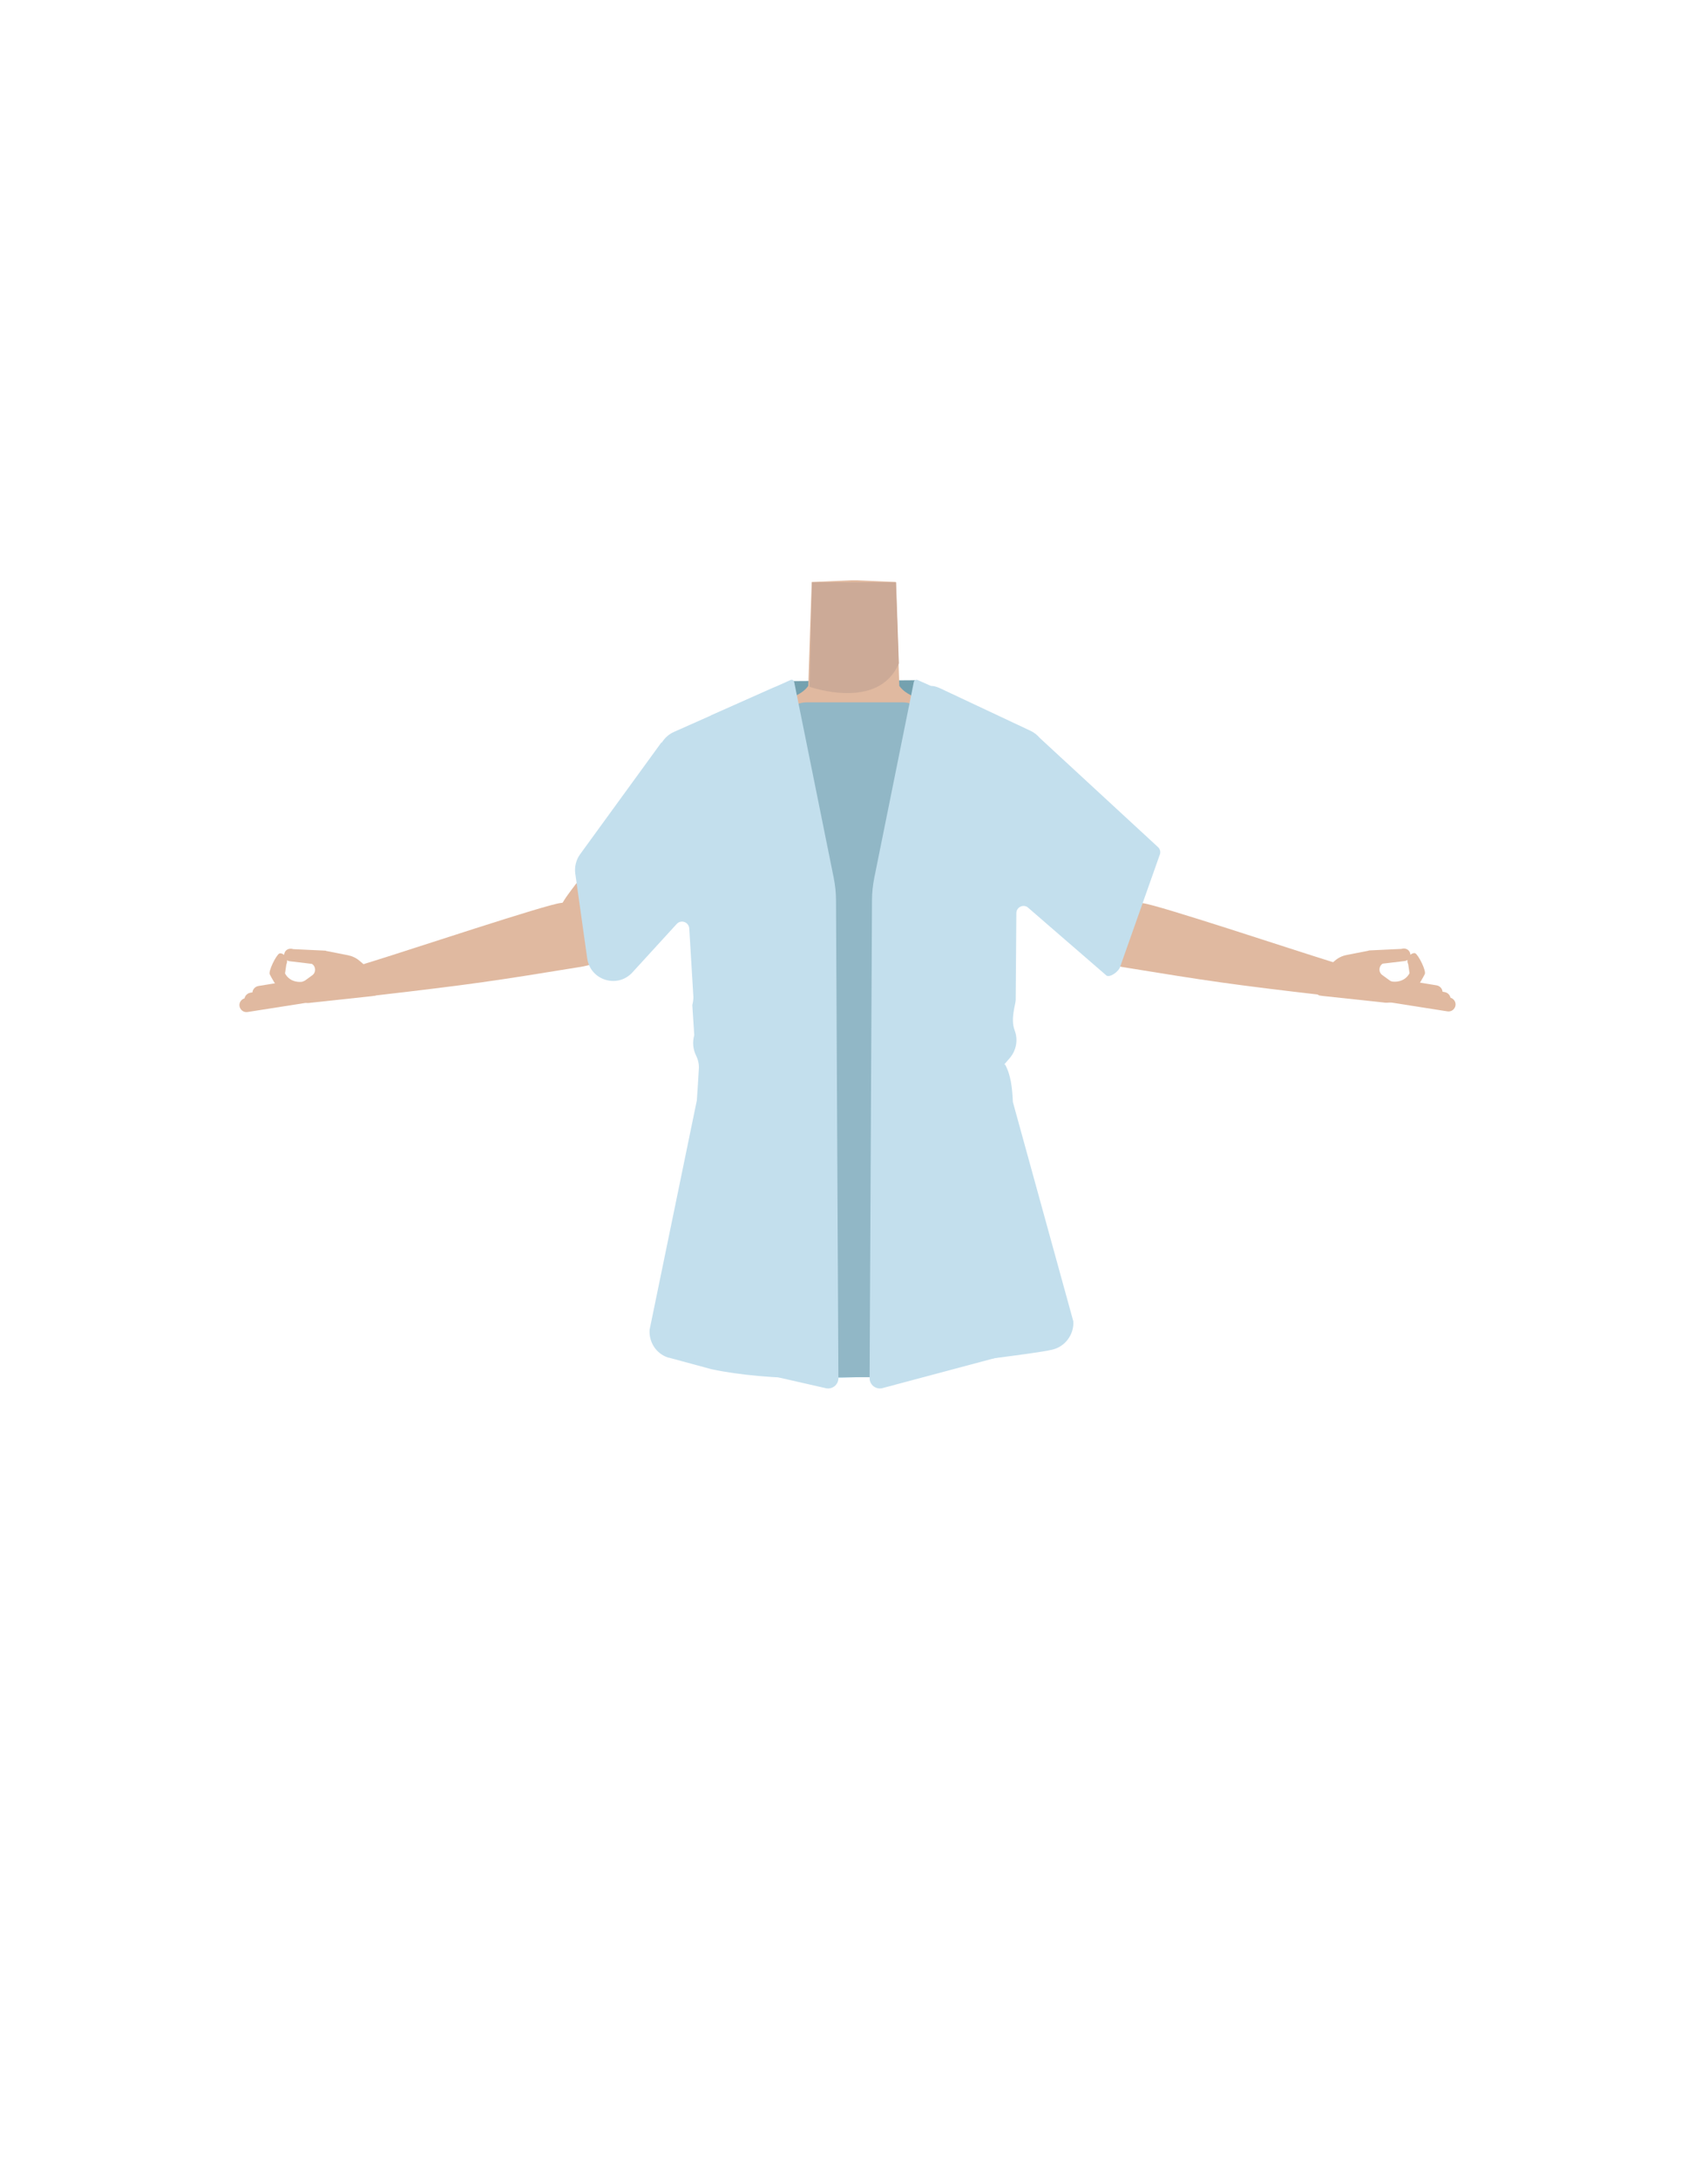 <?xml version="1.0" encoding="utf-8"?>
<!-- Generator: Adobe Illustrator 26.0.3, SVG Export Plug-In . SVG Version: 6.00 Build 0)  -->
<svg version="1.1" id="Calque_9" xmlns="http://www.w3.org/2000/svg" xmlns:xlink="http://www.w3.org/1999/xlink" x="0px" y="0px"
	 viewBox="0 0 788 1005" style="enable-background:new 0 0 788 1005;" xml:space="preserve">
<style type="text/css">
	.st0{fill:#74A1AF;}
	.st1{fill:#E0B9A0;}
	.st2{fill:#ED9170;}
	.st3{fill:#CCAA97;}
	.st4{fill:#C3DFED;}
	.st5{fill:#91B7C6;}
</style>
<polygon class="st0" points="365.3,314.1 422.7,313.7 423.9,334.7 365.9,334.7 "/>
<path class="st1" d="M353.4,352.1c-4.3,21.5-18,24.7-25.9,30.9c-12.6,9.9-29.3,38.2-39.7,50.2c-4.9,5.7-18.5,17-27.1,9.2l0,0
	c-10.6-10.6-3-23.9,1.3-29.8c8.6-12,28.3-34.5,34.9-47.8c4.9-9.9,7.6-20.7,23.1-29.8c0,0,15.3-10.1,26.3-3
	C353.2,336.7,355.2,343.3,353.4,352.1L353.4,352.1z"/>
<path class="st2" d="M430.8,352.1c4.3,21.5,18,24.7,25.9,30.9c12.6,9.9,29.3,38.2,39.7,50.2c4.9,5.7,18.5,17,27.1,9.2l0,0
	c10.7-10.6,3-23.9-1.3-29.8c-8.6-12-28.3-34.5-34.9-47.8c-4.9-9.9-7.6-20.7-23.1-29.8c0,0-15.3-10.1-26.3-3
	C430.9,336.7,429,343.3,430.8,352.1L430.8,352.1z"/>
<path class="st1" d="M506.2,428.2c3.4-14.7,14.8-12.4,21-11.7c6.8,0.7,69.6,21.6,86.8,26.9c9.7,3,15,4.3,13.7,10.2
	c-1.1,5.4-11.6,6-15.7,5.5c-44.1-5.1-54.6-6.7-93.9-13.1C499.5,442.9,505.3,432,506.2,428.2z"/>
<path class="st1" d="M279.8,428.1c-3.4-14.7-14.8-12.4-21-11.7c-6.8,0.7-69.6,21.6-86.8,26.9c-9.7,3-15,4.3-13.7,10.2
	c1.1,5.4,11.6,6,15.6,5.5c44.1-5.1,54.6-6.7,93.9-13.1C286.5,442.8,280.7,431.9,279.8,428.1z"/>
<path class="st1" d="M394,418.7c-5.5-3.6-8-0.6-13.7,2.5c-9.8,5.4-15.8,23.7-26.7,26.2c-3.9,0.9-12.7-15.1-13.7-21.3
	c-1.5-9.3,2.5-27.5-8.4-36.9c-9.2-7.9-21.5-3.7-25.5-16.3c-7-22,13.5-38.5,23.4-42.4c15.2-5.9,37.1-5.1,43.5-14.2l0.9-27.7l0.7-20.2
	l18.3-0.8h2.2l18.3,0.8l0.7,20.2l0.9,27.7c6.4,9.1,28.4,8.4,43.5,14.2c10,3.9,30.4,20.4,23.4,42.4c-4,12.6-16.2,8.4-25.5,16.3
	c-10.9,9.3-6.9,27.5-8.4,36.9c-1,6.2-9.9,22.2-13.7,21.3c-10.8-2.5-16.9-20.9-26.7-26.2C402,418,399.5,415.1,394,418.7"/>
<path class="st3" d="M373.5,316.7c0,0,31.8,11.4,41.2-10.8l-1.3-37.4h-38.8L373.5,316.7z"/>
<path class="st4" d="M516.8,445.8l18.4-52c0.3-1.2-0.1-2.4-1-3.2l-54.5-50.3l0,0c-1.2-1.4-2.7-2.6-4.5-3.4l-41.7-19.6
	c-6.1-2.6-5.9,0.3-8.7,6.1c-0.1,0.3-0.3,0.5-0.5,0.8L407,343.8c-0.2,0.2-0.3,0.4-0.4,0.6c-4.6,8.7-17,8.9-22.1,0.6
	c-0.3-0.4-0.6-0.8-1-1.1l-19.3-13.4c-0.5-0.4-1-0.9-1.2-1.5c-2.4-5.9-0.5-14.4-6.3-11.8L311,337.5c-2.5,1.1-4.4,2.9-5.7,5l-0.1-0.2
	L267.6,394c-1.8,2.5-2.6,5.7-2.2,8.8l5.5,39.1c1.4,10.2,14,14.1,20.9,6.5l20.4-22.3c2-2.2,5.6-0.9,5.8,2.1l1.9,31.6
	c0,1.3-0.2,2.5-0.5,3.7l0.9,13.9c-0.9,3.1-0.6,6.4,0.8,9.3c1,2,1.5,4.2,1.3,6.4c-0.2,3.8-0.6,9.9-0.9,14.3l-21.8,105.8
	c-0.4,5.7,3,11,8.4,12.8c0.1,0.1,0.3,0.1,0.5,0.1l19.6,5.3c25.9,5.6,68.7,5.7,94.7,0.3c16.6-3.4,53.1-7.1,62.6-9.3
	c5.9-1.4,10-6.9,9.7-13l-27.9-101.2c-0.3-6.4-0.9-12.4-3.6-17.3h-0.4l2.5-2.9c3.1-3.6,4-8.5,2.3-12.9c-2-5.3,0.5-12,0.5-14
	c0.1-13.4,0.2-28.6,0.3-40c0-2.6,2.9-4.2,5.1-2.8l36.5,31.6C512.2,450.9,516.2,448,516.8,445.8z"/>
<path class="st5" d="M416.5,635.1h-44.3c-6.6,0-12-5.4-12-12V335.9c0-6.6,5.4-12,12-12h44.3c6.6,0,12,5.4,12,12v287.2
	C428.5,629.7,423.1,635.1,416.5,635.1z"/>
<path class="st4" d="M421.6,314.5l-18.2,90.1c-0.7,3.5-1.1,7-1.1,10.6l-1.1,220.4c0,3,2.8,5.2,5.7,4.6l56.6-15.1L460,329.9
	l-36.4-16.2C422.7,313.2,421.8,313.6,421.6,314.5z"/>
<path class="st4" d="M366.4,314.5l18.2,90.1c0.7,3.5,1.1,7,1.1,10.6l1.1,220.4c0,3-2.8,5.2-5.7,4.6l-61.9-14.1l8.9-296.2l36.4-16.2
	C365.3,313.2,366.3,313.6,366.4,314.5z"/>
<path class="st1" d="M160.5,440.5l-9.7-1.9c-0.2,0-0.4-0.1-0.6-0.2l-14.9-0.7c-1.8-0.6-3.7,0.2-4.1,2c-0.1,0.3-0.2,0.7-0.1,1
	c0.2,1.4,1.3,2.5,2.7,2.6l10.1,1.2c1.9,1.2,2,4,0.1,5.3l-3.3,2.4c-0.6,0.3-1.2,0.6-1.8,0.6c0,0-5,0.6-7.4-3.9l0.6-4.1
	c0.8-1.7,0.2-3.7-1.4-4.7c-0.6-0.4-1.3-0.6-1.8-0.4c-1.5,0.7-5.3,8.4-4.4,9.7c0,0,1.2,2.4,2.8,4.8c0.2,0.3,0.6,0.8,0.7,1.3
	c0.4,0.9,1.4,4,2.5,4.1l9.9,2.8l0,0c1,0.2,2.1,0.2,3.1,0l28-3l1.4-0.2c2.2-0.3,1.4-4.4,0.2-7.5c-0.8-2.2-2.1-4.1-3.8-5.7l-3.4-2.9
	C164.4,441.8,162.5,440.9,160.5,440.5z"/>
<path class="st1" d="M140.3,462.6l-26.1,4.1c-1.8,0.3-3.4-1-3.7-2.7l0,0c-0.3-1.8,1-3.4,2.7-3.7l26.1-4.1c1.8-0.3,3.4,1,3.7,2.7l0,0
	C143.3,460.7,142.1,462.4,140.3,462.6z"/>
<path class="st1" d="M142.6,460.1l-26.1,4.1c-1.8,0.3-3.4-1-3.7-2.7l0,0c-0.3-1.8,1-3.4,2.7-3.7l26.1-4.1c1.8-0.3,3.4,1,3.7,2.7l0,0
	C145.6,458.2,144.4,459.8,142.6,460.1z"/>
<path class="st1" d="M127.6,459.9l-7.4,1.2c-1.8,0.3-3.4-1-3.7-2.7l0,0c-0.3-1.8,1-3.4,2.7-3.7l7.4-1.2c1.8-0.3,3.4,1,3.7,2.7l0,0
	C130.6,457.9,129.3,459.6,127.6,459.9z"/>
<path class="st1" d="M615.9,443l-3.4,2.9c-1.8,1.5-3,3.5-3.8,5.7c-1.1,3.1-2.1,7.2,0.2,7.5l1.4,0.2l28,3c1,0.2,2.1,0.1,3.1,0l0,0
	l9.9-2.8c1.2-0.1,2.1-3.2,2.5-4.1c0.2-0.5,0.5-1,0.7-1.3c1.6-2.4,2.8-4.8,2.8-4.8c0.9-1.4-2.9-9-4.4-9.7c-0.5-0.2-1.1,0-1.8,0.4
	c-1.6,1-2.2,3-1.4,4.7l0.6,4.1c-2.4,4.5-7.4,3.9-7.4,3.9c-0.6,0-1.3-0.2-1.8-0.6l-3.3-2.4c-1.9-1.3-1.8-4.1,0.1-5.3l10.1-1.2
	c1.4-0.2,2.6-1.3,2.7-2.6c0-0.3,0-0.6-0.1-1c-0.5-1.8-2.4-2.6-4.1-2l-14.9,0.7c-0.2,0.1-0.4,0.2-0.6,0.2l-9.7,1.9
	C619.2,440.8,617.4,441.7,615.9,443z"/>
<path class="st1" d="M641.7,462.3l26.1,4.1c1.8,0.3,3.4-1,3.7-2.7l0,0c0.3-1.8-1-3.4-2.7-3.7l-26.1-4.1c-1.8-0.3-3.4,1-3.7,2.7l0,0
	C638.6,460.4,639.9,462.1,641.7,462.3z"/>
<path class="st1" d="M639.4,459.8l26.1,4.1c1.8,0.3,3.4-1,3.7-2.7l0,0c0.3-1.8-1-3.4-2.7-3.7l-26.1-4.1c-1.8-0.3-3.4,1-3.7,2.7l0,0
	C636.4,457.9,637.6,459.5,639.4,459.8z"/>
<path class="st1" d="M653.9,459.5l7.9,1.3c1.8,0.3,3.4-1,3.7-2.7l0,0c0.3-1.8-1-3.4-2.7-3.7l-7.9-1.3c-1.8-0.3-3.4,1-3.7,2.7l0,0
	C650.9,457.5,652.2,459.2,653.9,459.5z"/>
</svg>
